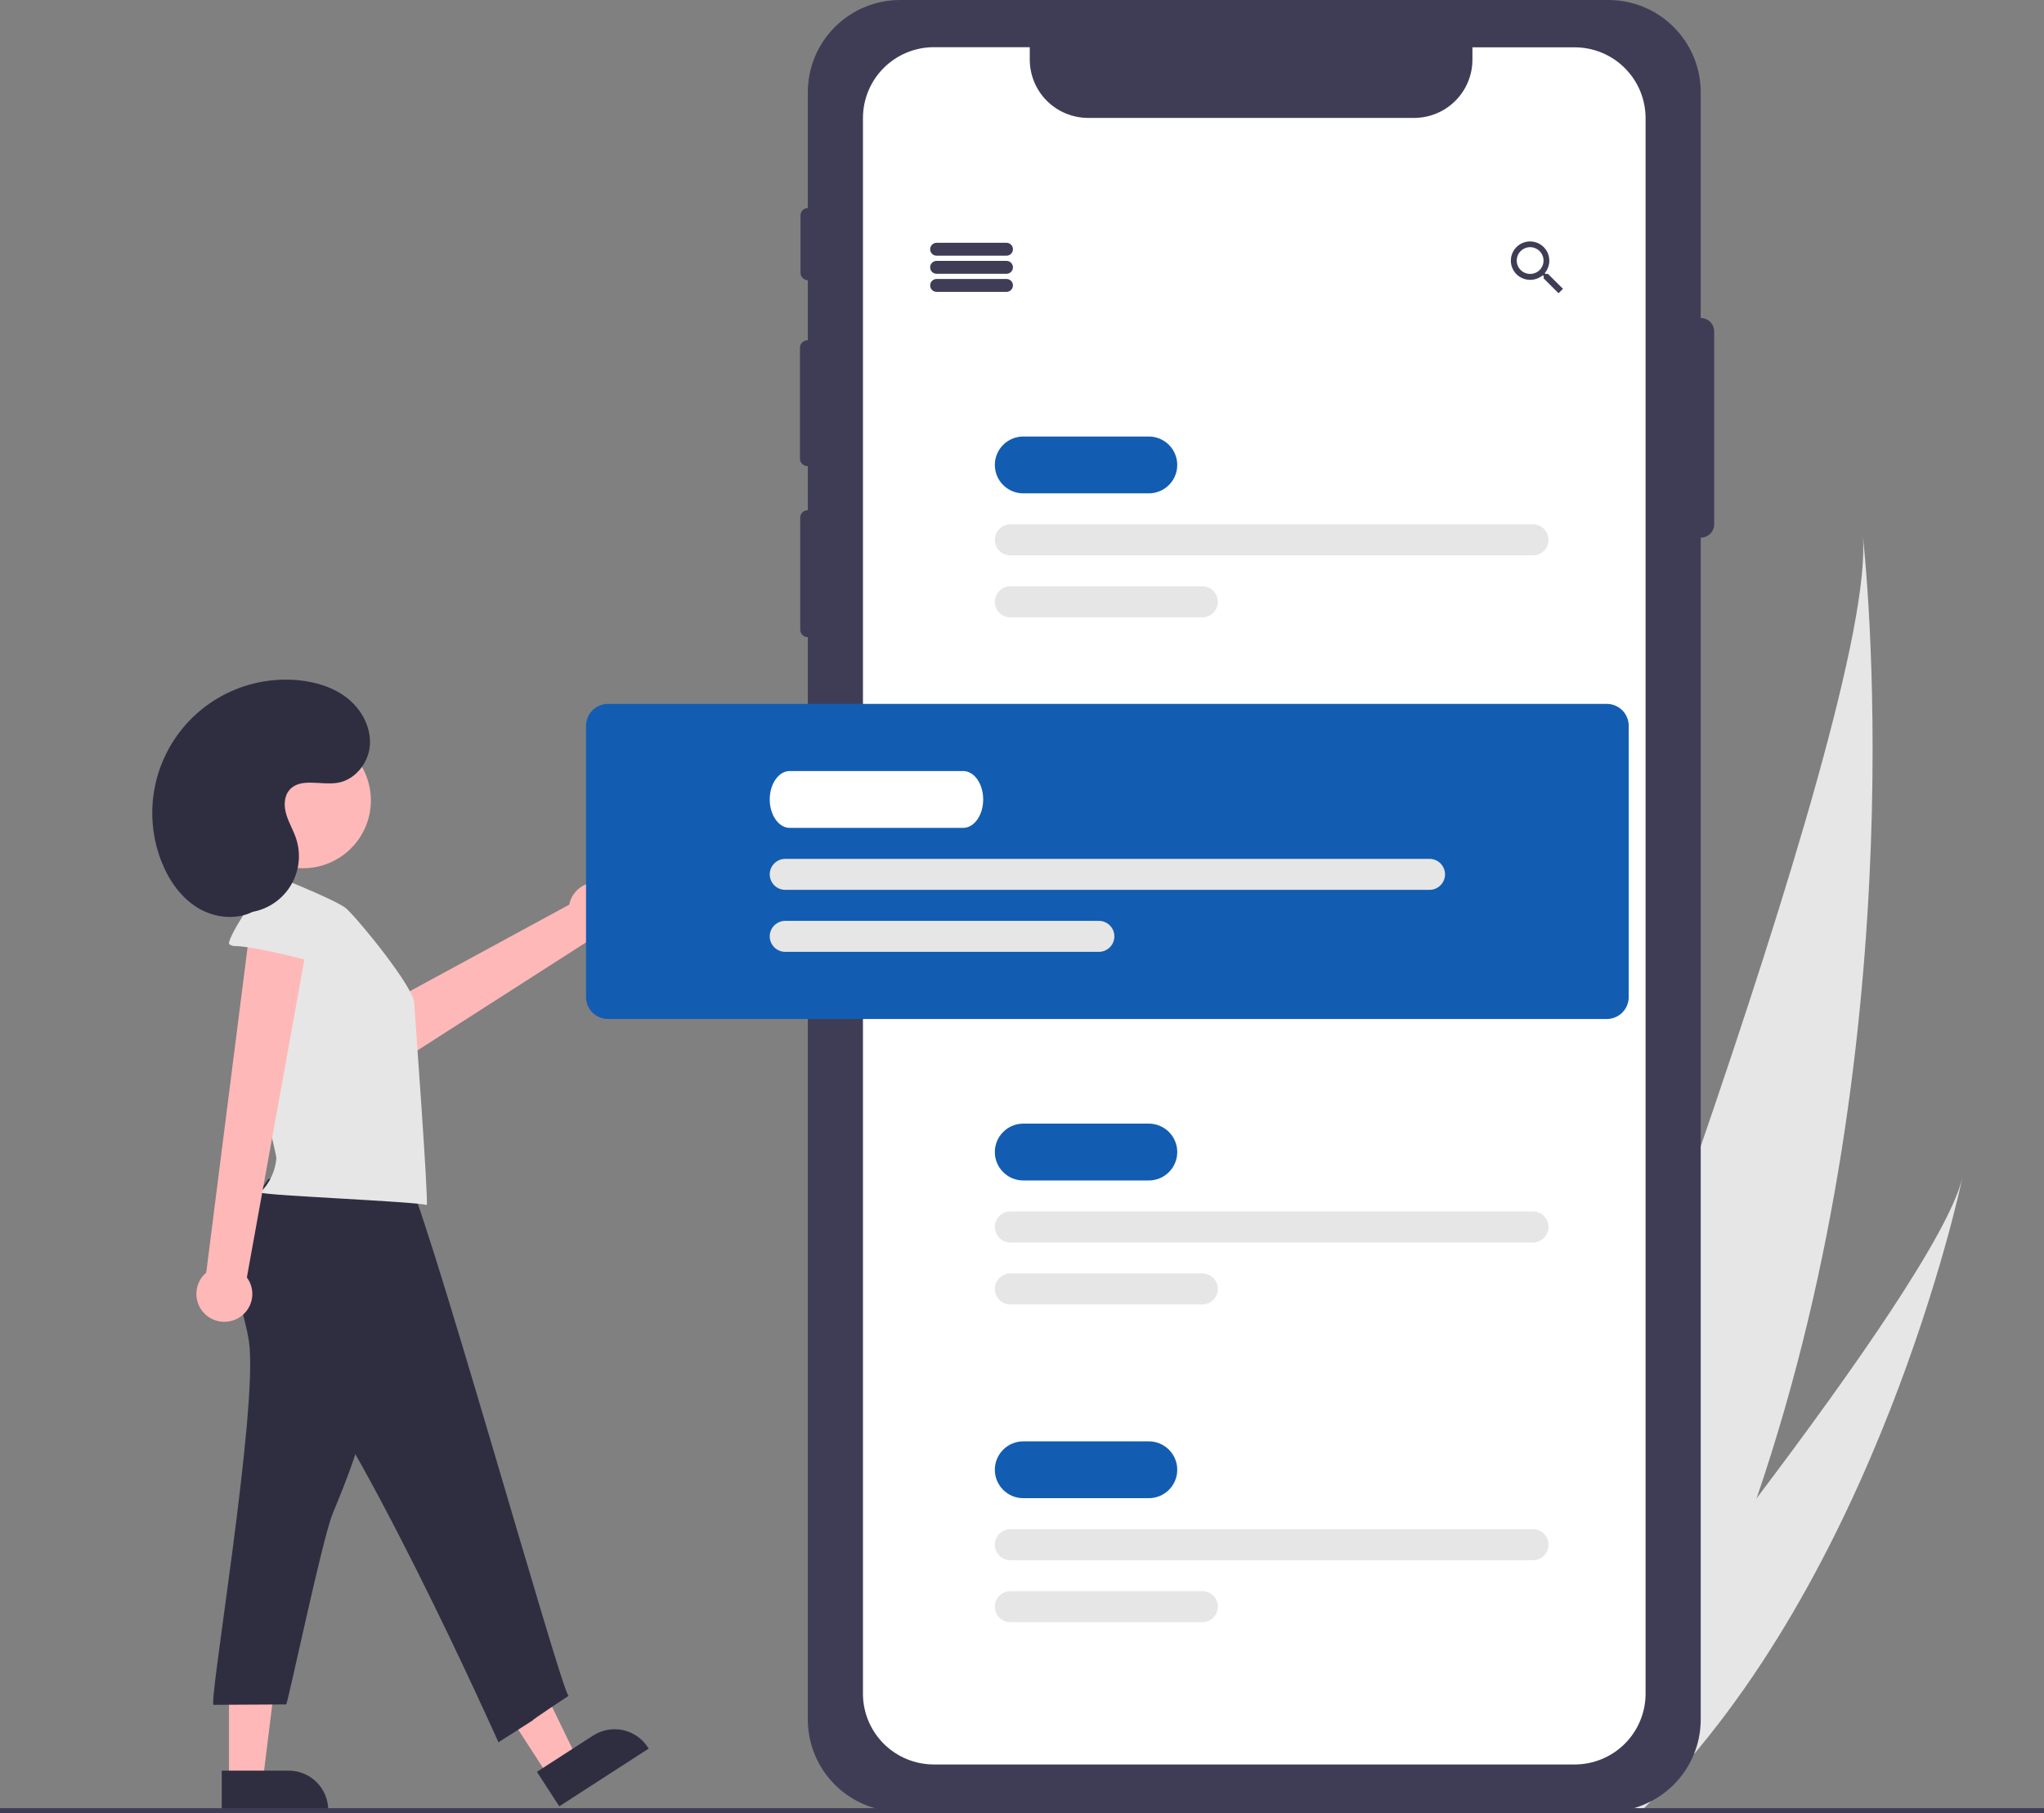<svg width="230" height="204" viewBox="0 0 230 204" fill="none" xmlns="http://www.w3.org/2000/svg">
<rect x="0" y="0" width="230" height="204" fill="#808080" stroke="none"/>
<g clip-path="url(#clip0_107_2)">
<path d="M197.661 168.558C193.78 179.904 188.79 191.225 182.396 202C182.254 202.243 182.11 202.481 181.966 202.723L166.137 197.724C166.228 197.496 166.328 197.24 166.435 196.96C172.819 180.48 211.338 80.07 209.609 60.273C209.795 61.893 215.821 115.522 197.661 168.558Z" fill="#E6E6E6"/>
<path d="M185.45 202.965C185.235 203.184 185.014 203.402 184.792 203.615L172.917 199.865C173.078 199.672 173.265 199.443 173.48 199.185C176.996 194.898 187.452 182.063 197.661 168.558C208.633 154.046 219.323 138.762 220.821 132.482C220.52 133.91 211.15 177.383 185.45 202.965Z" fill="#E6E6E6"/>
<path d="M191.385 35.777C191.381 35.777 191.377 35.779 191.372 35.779V10.372C191.372 7.621 190.277 4.983 188.329 3.038C186.38 1.093 183.737 0 180.981 0H101.291C98.535 0 95.892 1.093 93.943 3.038C91.995 4.983 90.9 7.621 90.9 10.372V23.396C90.68 23.401 90.471 23.492 90.317 23.649C90.163 23.805 90.076 24.016 90.076 24.236V30.687C90.076 30.907 90.162 31.118 90.317 31.275C90.471 31.432 90.68 31.522 90.9 31.527V38.285H90.858C90.747 38.285 90.638 38.307 90.535 38.349C90.433 38.392 90.34 38.453 90.262 38.532C90.183 38.61 90.121 38.703 90.079 38.804C90.037 38.907 90.015 39.016 90.015 39.127V51.602C90.015 51.712 90.037 51.822 90.079 51.924C90.121 52.026 90.183 52.119 90.262 52.197C90.34 52.275 90.433 52.337 90.535 52.379C90.638 52.422 90.747 52.443 90.858 52.443H90.9V57.398H90.887C90.776 57.398 90.667 57.42 90.564 57.462C90.462 57.504 90.369 57.566 90.291 57.645C90.213 57.723 90.15 57.815 90.108 57.917C90.066 58.02 90.044 58.129 90.044 58.239V70.837C90.044 70.947 90.066 71.057 90.108 71.159C90.15 71.261 90.213 71.354 90.291 71.432C90.369 71.51 90.462 71.572 90.564 71.614C90.667 71.656 90.776 71.678 90.887 71.678H90.9V193.448C90.9 196.198 91.995 198.836 93.943 200.781C95.892 202.727 98.535 203.819 101.291 203.819H180.981C183.737 203.819 186.38 202.727 188.329 200.781C190.277 198.836 191.372 196.198 191.372 193.448V60.483C191.377 60.483 191.381 60.484 191.385 60.484C191.582 60.484 191.777 60.445 191.96 60.37C192.142 60.295 192.307 60.184 192.446 60.045C192.586 59.906 192.696 59.741 192.772 59.559C192.847 59.378 192.886 59.183 192.886 58.986V37.275C192.886 36.878 192.728 36.497 192.447 36.216C192.165 35.935 191.783 35.777 191.385 35.777Z" fill="#3F3D56"/>
<path d="M185.168 13.275V190.542C185.167 192.654 184.326 194.679 182.83 196.172C181.333 197.665 179.304 198.504 177.188 198.504H105.084C102.968 198.504 100.939 197.665 99.442 196.172C97.946 194.679 97.105 192.654 97.104 190.542V13.275C97.104 11.162 97.945 9.136 99.441 7.642C100.938 6.149 102.968 5.309 105.084 5.309H115.874V6.707C115.875 8.446 116.567 10.114 117.799 11.344C119.031 12.574 120.702 13.265 122.445 13.266H159.128C160.869 13.262 162.536 12.569 163.765 11.34C164.995 10.11 165.685 8.444 165.685 6.707V5.324H177.188C179.302 5.324 181.329 6.161 182.825 7.652C184.322 9.142 185.164 11.165 185.168 13.275Z" fill="white"/>
<path d="M68.246 99.468C67.82 99.303 67.362 99.233 66.906 99.264C66.45 99.295 66.006 99.425 65.606 99.645C65.206 99.866 64.859 100.171 64.589 100.54C64.32 100.909 64.135 101.332 64.047 101.78L38.353 115.726L42.871 120.801L66.733 105.515C67.496 105.613 68.269 105.427 68.904 104.993C69.54 104.559 69.994 103.908 70.181 103.163C70.367 102.417 70.273 101.629 69.917 100.948C69.56 100.267 68.966 99.74 68.246 99.468H68.246Z" fill="#FFB8B8"/>
<path d="M61.693 199.803L64.895 197.736L58.431 184.426L53.705 187.477L61.693 199.803Z" fill="#FFB8B8"/>
<path d="M72.993 196.717L62.93 203.214L60.415 199.333L66.736 195.253C67.728 194.612 68.935 194.391 70.091 194.638C71.247 194.886 72.257 195.581 72.899 196.572L72.993 196.717L72.993 196.717Z" fill="#2F2E41"/>
<path d="M25.769 200.284H29.582L31.397 185.604H25.769V200.284Z" fill="#FFB8B8"/>
<path d="M36.936 203.818H24.952V199.197H32.479C33.064 199.197 33.644 199.312 34.185 199.535C34.725 199.759 35.217 200.087 35.631 200.5C36.044 200.913 36.373 201.403 36.597 201.943C36.821 202.483 36.936 203.061 36.936 203.646V203.818Z" fill="#2F2E41"/>
<path d="M113.253 28.767H105.392C105.199 28.767 105.014 28.691 104.878 28.555C104.741 28.418 104.665 28.233 104.665 28.041C104.665 27.848 104.741 27.663 104.878 27.527C105.014 27.391 105.199 27.314 105.392 27.314H113.253C113.446 27.314 113.631 27.391 113.768 27.527C113.904 27.663 113.981 27.848 113.981 28.041C113.981 28.233 113.904 28.418 113.768 28.555C113.631 28.691 113.446 28.767 113.253 28.767Z" fill="#3F3D56"/>
<path d="M113.253 30.802H105.392C105.199 30.802 105.014 30.725 104.878 30.589C104.741 30.452 104.665 30.268 104.665 30.075C104.665 29.882 104.741 29.698 104.878 29.561C105.014 29.425 105.199 29.348 105.392 29.348H113.253C113.446 29.348 113.631 29.425 113.768 29.561C113.904 29.698 113.981 29.882 113.981 30.075C113.981 30.268 113.904 30.452 113.768 30.589C113.631 30.725 113.446 30.802 113.253 30.802Z" fill="#3F3D56"/>
<path d="M113.253 32.836H105.392C105.199 32.836 105.014 32.759 104.878 32.623C104.741 32.487 104.665 32.302 104.665 32.109C104.665 31.916 104.741 31.732 104.878 31.596C105.014 31.459 105.199 31.383 105.392 31.383H113.253C113.446 31.383 113.631 31.459 113.768 31.596C113.904 31.732 113.981 31.916 113.981 32.109C113.981 32.302 113.904 32.487 113.768 32.623C113.631 32.759 113.446 32.836 113.253 32.836Z" fill="#3F3D56"/>
<path d="M174.186 30.816H173.921L173.819 30.732C174.154 30.334 174.337 29.83 174.338 29.311C174.335 28.883 174.206 28.466 173.966 28.111C173.726 27.757 173.386 27.482 172.99 27.32C172.593 27.159 172.157 27.118 171.737 27.204C171.318 27.29 170.933 27.498 170.632 27.802C170.33 28.106 170.126 28.492 170.045 28.912C169.963 29.332 170.009 29.766 170.175 30.16C170.341 30.555 170.62 30.891 170.978 31.127C171.335 31.362 171.755 31.487 172.183 31.484C172.702 31.481 173.204 31.298 173.604 30.967L173.703 31.051V31.319L175.374 32.99L175.875 32.49L174.186 30.816ZM172.183 30.816C171.885 30.817 171.593 30.73 171.344 30.566C171.096 30.401 170.901 30.167 170.786 29.892C170.671 29.617 170.64 29.315 170.697 29.023C170.754 28.73 170.897 28.462 171.107 28.25C171.317 28.039 171.585 27.895 171.877 27.835C172.17 27.776 172.473 27.805 172.749 27.918C173.025 28.031 173.261 28.223 173.428 28.47C173.595 28.716 173.684 29.007 173.685 29.305L173.685 29.311C173.686 29.507 173.649 29.702 173.575 29.884C173.5 30.066 173.391 30.232 173.252 30.372C173.114 30.511 172.949 30.622 172.768 30.699C172.586 30.775 172.392 30.815 172.195 30.816C172.191 30.816 172.187 30.816 172.183 30.816H172.183Z" fill="#3F3D56"/>
<path d="M129.267 55.503H115.146C114.296 55.503 113.482 55.166 112.881 54.566C112.28 53.967 111.943 53.154 111.943 52.306C111.943 51.458 112.28 50.645 112.881 50.046C113.482 49.446 114.296 49.109 115.146 49.109H129.267C130.117 49.109 130.931 49.446 131.532 50.046C132.132 50.645 132.47 51.458 132.47 52.306C132.47 53.154 132.132 53.967 131.532 54.566C130.931 55.166 130.117 55.503 129.267 55.503Z" fill="#125DB1"/>
<path d="M172.5 62.477H113.69C113.227 62.477 112.782 62.293 112.455 61.966C112.127 61.639 111.943 61.196 111.943 60.733C111.943 60.271 112.127 59.828 112.455 59.501C112.782 59.174 113.227 58.99 113.69 58.99H172.5C172.963 58.99 173.408 59.174 173.735 59.501C174.063 59.828 174.247 60.271 174.247 60.733C174.247 61.196 174.063 61.639 173.735 61.966C173.408 62.293 172.963 62.477 172.5 62.477Z" fill="#E6E6E6"/>
<path d="M135.292 69.451H113.69C113.227 69.451 112.782 69.268 112.455 68.941C112.127 68.614 111.943 68.17 111.943 67.708C111.943 67.246 112.127 66.802 112.455 66.475C112.782 66.148 113.227 65.964 113.69 65.964H135.292C135.756 65.964 136.2 66.148 136.528 66.475C136.855 66.802 137.039 67.246 137.039 67.708C137.039 68.17 136.855 68.614 136.528 68.941C136.2 69.268 135.756 69.451 135.292 69.451Z" fill="#E6E6E6"/>
<path d="M129.267 132.803H115.146C114.296 132.803 113.482 132.466 112.881 131.866C112.28 131.267 111.943 130.454 111.943 129.606C111.943 128.758 112.28 127.945 112.881 127.346C113.482 126.746 114.296 126.409 115.146 126.409H129.267C130.117 126.409 130.931 126.746 131.532 127.346C132.132 127.945 132.47 128.758 132.47 129.606C132.47 130.454 132.132 131.267 131.532 131.866C130.931 132.466 130.117 132.803 129.267 132.803Z" fill="#125DB1"/>
<path d="M172.5 139.777H113.69C113.227 139.777 112.782 139.593 112.455 139.266C112.127 138.939 111.943 138.496 111.943 138.033C111.943 137.571 112.127 137.128 112.455 136.801C112.782 136.474 113.227 136.29 113.69 136.29H172.5C172.963 136.29 173.408 136.474 173.735 136.801C174.063 137.128 174.247 137.571 174.247 138.033C174.247 138.496 174.063 138.939 173.735 139.266C173.408 139.593 172.963 139.777 172.5 139.777Z" fill="#E6E6E6"/>
<path d="M135.292 146.752H113.69C113.227 146.752 112.782 146.568 112.455 146.241C112.127 145.914 111.943 145.47 111.943 145.008C111.943 144.545 112.127 144.102 112.455 143.775C112.782 143.448 113.227 143.264 113.69 143.264H135.292C135.756 143.264 136.2 143.448 136.528 143.775C136.855 144.102 137.039 144.545 137.039 145.008C137.039 145.47 136.855 145.914 136.528 146.241C136.2 146.568 135.756 146.752 135.292 146.752Z" fill="#E6E6E6"/>
<path d="M129.267 168.547H115.146C114.296 168.547 113.482 168.21 112.881 167.61C112.28 167.011 111.943 166.198 111.943 165.35C111.943 164.502 112.28 163.689 112.881 163.09C113.482 162.49 114.296 162.153 115.146 162.153H129.267C130.117 162.153 130.931 162.49 131.532 163.09C132.132 163.689 132.47 164.502 132.47 165.35C132.47 166.198 132.132 167.011 131.532 167.61C130.931 168.21 130.117 168.547 129.267 168.547Z" fill="#125DB1"/>
<path d="M172.5 175.521H113.69C113.227 175.521 112.782 175.337 112.455 175.01C112.127 174.683 111.943 174.24 111.943 173.777C111.943 173.315 112.127 172.872 112.455 172.545C112.782 172.218 113.227 172.034 113.69 172.034H172.5C172.963 172.034 173.408 172.218 173.735 172.545C174.063 172.872 174.247 173.315 174.247 173.777C174.247 174.24 174.063 174.683 173.735 175.01C173.408 175.337 172.963 175.521 172.5 175.521Z" fill="#E6E6E6"/>
<path d="M135.292 182.496H113.69C113.227 182.496 112.782 182.312 112.455 181.985C112.127 181.658 111.943 181.214 111.943 180.752C111.943 180.289 112.127 179.846 112.455 179.519C112.782 179.192 113.227 179.008 113.69 179.008H135.292C135.756 179.008 136.2 179.192 136.528 179.519C136.855 179.846 137.039 180.289 137.039 180.752C137.039 181.214 136.855 181.658 136.528 181.985C136.2 182.312 135.756 182.496 135.292 182.496Z" fill="#E6E6E6"/>
<path d="M180.797 114.64H68.418C67.762 114.639 67.133 114.379 66.669 113.916C66.205 113.453 65.944 112.825 65.943 112.17V81.657C65.944 81.002 66.205 80.374 66.669 79.911C67.133 79.448 67.762 79.187 68.418 79.187H180.797C181.454 79.187 182.083 79.448 182.546 79.911C183.01 80.374 183.271 81.002 183.272 81.657V112.17C183.271 112.825 183.01 113.453 182.546 113.916C182.083 114.379 181.454 114.639 180.797 114.64Z" fill="#125DB1"/>
<path d="M28.017 150.942C29.091 158.466 23.402 191.798 24.034 191.795L32.203 191.751C32.495 191.193 36.244 173.208 37.421 170.322C39.063 166.318 40.719 162.264 41.365 157.986C41.974 153.97 41.674 149.878 41.278 145.836C41.297 145.716 41.286 145.593 41.248 145.478C41.209 145.362 41.144 145.258 41.056 145.172C40.969 145.087 40.863 145.024 40.747 144.988C40.631 144.952 40.507 144.944 40.387 144.964L29.426 144.401C27.167 144.284 26.631 143.79 26.974 146.005C27.213 147.658 27.778 149.268 28.017 150.942Z" fill="#2F2E41"/>
<path d="M30.171 132.649C27.944 135.845 25.609 139.524 26.349 143.351C26.91 146.258 29.129 148.51 31.222 150.617C39.59 159.003 56.088 196.008 56.088 196.008C64.051 190.923 55.899 196.154 63.978 190.778C63.262 190.722 46.99 132.338 45.642 132.259C40.189 131.899 35.484 131.367 30.171 132.649Z" fill="#2F2E41"/>
<path d="M38.981 102.223C37.849 101.216 29.899 98.11 29.899 98.11C29.753 98.091 29.605 98.096 29.46 98.124C29.008 98.238 28.801 98.799 28.898 99.252C28.994 99.706 28.202 107.164 27.997 110.555C27.64 116.474 31.131 129.881 31.101 130.291C30.981 131.753 30.34 133.124 29.293 134.154C29.565 134.491 46.839 135.167 48.014 135.566C48.251 135.265 46.676 113.999 46.604 112.798C46.483 110.974 40.474 103.604 38.981 102.223Z" fill="#E6E6E6"/>
<path d="M26.66 148.367C27.07 148.163 27.429 147.873 27.714 147.516C27.999 147.159 28.202 146.744 28.308 146.3C28.415 145.856 28.423 145.394 28.331 144.947C28.24 144.5 28.051 144.078 27.779 143.712L35.067 103.452L28.266 103.362L23.205 143.174C22.618 143.672 22.235 144.367 22.127 145.128C22.02 145.889 22.196 146.663 22.622 147.303C23.048 147.943 23.694 148.404 24.439 148.601C25.183 148.797 25.973 148.714 26.66 148.367H26.66Z" fill="#FFB8B8"/>
<path d="M26.602 106.439C26.318 106.46 26.036 106.386 25.798 106.23C25.394 105.884 28.695 100.592 29.347 100.514C31.47 100.27 33.653 100.188 35.712 100.761C37.77 101.333 39.706 102.635 40.626 104.562C41.01 105.364 38.224 109.4 36.958 108.808C35.441 108.099 28.599 106.489 26.602 106.439Z" fill="#E6E6E6"/>
<path d="M34.093 97.677C38.312 97.677 41.732 94.263 41.732 90.052C41.732 85.84 38.312 82.427 34.093 82.427C29.874 82.427 26.454 85.84 26.454 90.052C26.454 94.263 29.874 97.677 34.093 97.677Z" fill="#FFB8B8"/>
<path d="M26.59 102.659C27.651 102.77 28.724 102.613 29.709 102.203C30.694 101.794 31.561 101.144 32.23 100.313C32.898 99.483 33.347 98.499 33.536 97.45C33.725 96.401 33.648 95.322 33.311 94.311C33.007 93.399 32.499 92.563 32.22 91.642C31.942 90.722 31.934 89.634 32.552 88.896C33.76 87.452 36.089 88.36 37.951 88.073C39.936 87.767 41.458 85.867 41.617 83.869C41.776 81.871 40.732 79.893 39.179 78.623C37.626 77.352 35.623 76.727 33.624 76.531C31.058 76.279 28.469 76.691 26.109 77.728C23.748 78.764 21.694 80.389 20.145 82.447C18.596 84.505 17.605 86.927 17.265 89.479C16.925 92.031 17.25 94.627 18.207 97.017C19.042 99.102 20.406 101.044 22.343 102.186C24.28 103.328 26.838 103.548 28.769 102.395" fill="#2F2E41"/>
<path d="M108.384 93.135H88.862C87.623 93.135 86.614 91.702 86.614 89.939C86.614 88.176 87.623 86.742 88.862 86.742H108.384C109.624 86.742 110.633 88.176 110.633 89.939C110.633 91.702 109.624 93.135 108.384 93.135Z" fill="white"/>
<path d="M160.854 100.11H88.361C87.897 100.11 87.453 99.926 87.126 99.599C86.798 99.272 86.614 98.829 86.614 98.366C86.614 97.904 86.798 97.46 87.126 97.133C87.453 96.806 87.897 96.623 88.361 96.623H160.854C161.318 96.623 161.762 96.806 162.09 97.133C162.417 97.46 162.601 97.904 162.601 98.366C162.601 98.829 162.417 99.272 162.09 99.599C161.762 99.926 161.318 100.11 160.854 100.11Z" fill="#E6E6E6"/>
<path d="M123.647 107.084H88.361C87.897 107.084 87.453 106.901 87.126 106.574C86.798 106.247 86.614 105.803 86.614 105.341C86.614 104.878 86.798 104.435 87.126 104.108C87.453 103.781 87.897 103.597 88.361 103.597H123.647C124.11 103.597 124.555 103.781 124.882 104.108C125.21 104.435 125.394 104.878 125.394 105.341C125.394 105.803 125.21 106.247 124.882 106.574C124.555 106.901 124.11 107.084 123.647 107.084Z" fill="#E6E6E6"/>
<path d="M230 203.419H0V204H230V203.419Z" fill="#3F3D56"/>
</g>
<defs>
<clipPath id="clip0_107_2">
<rect width="230" height="204" fill="white"/>
</clipPath>
</defs>
</svg>
